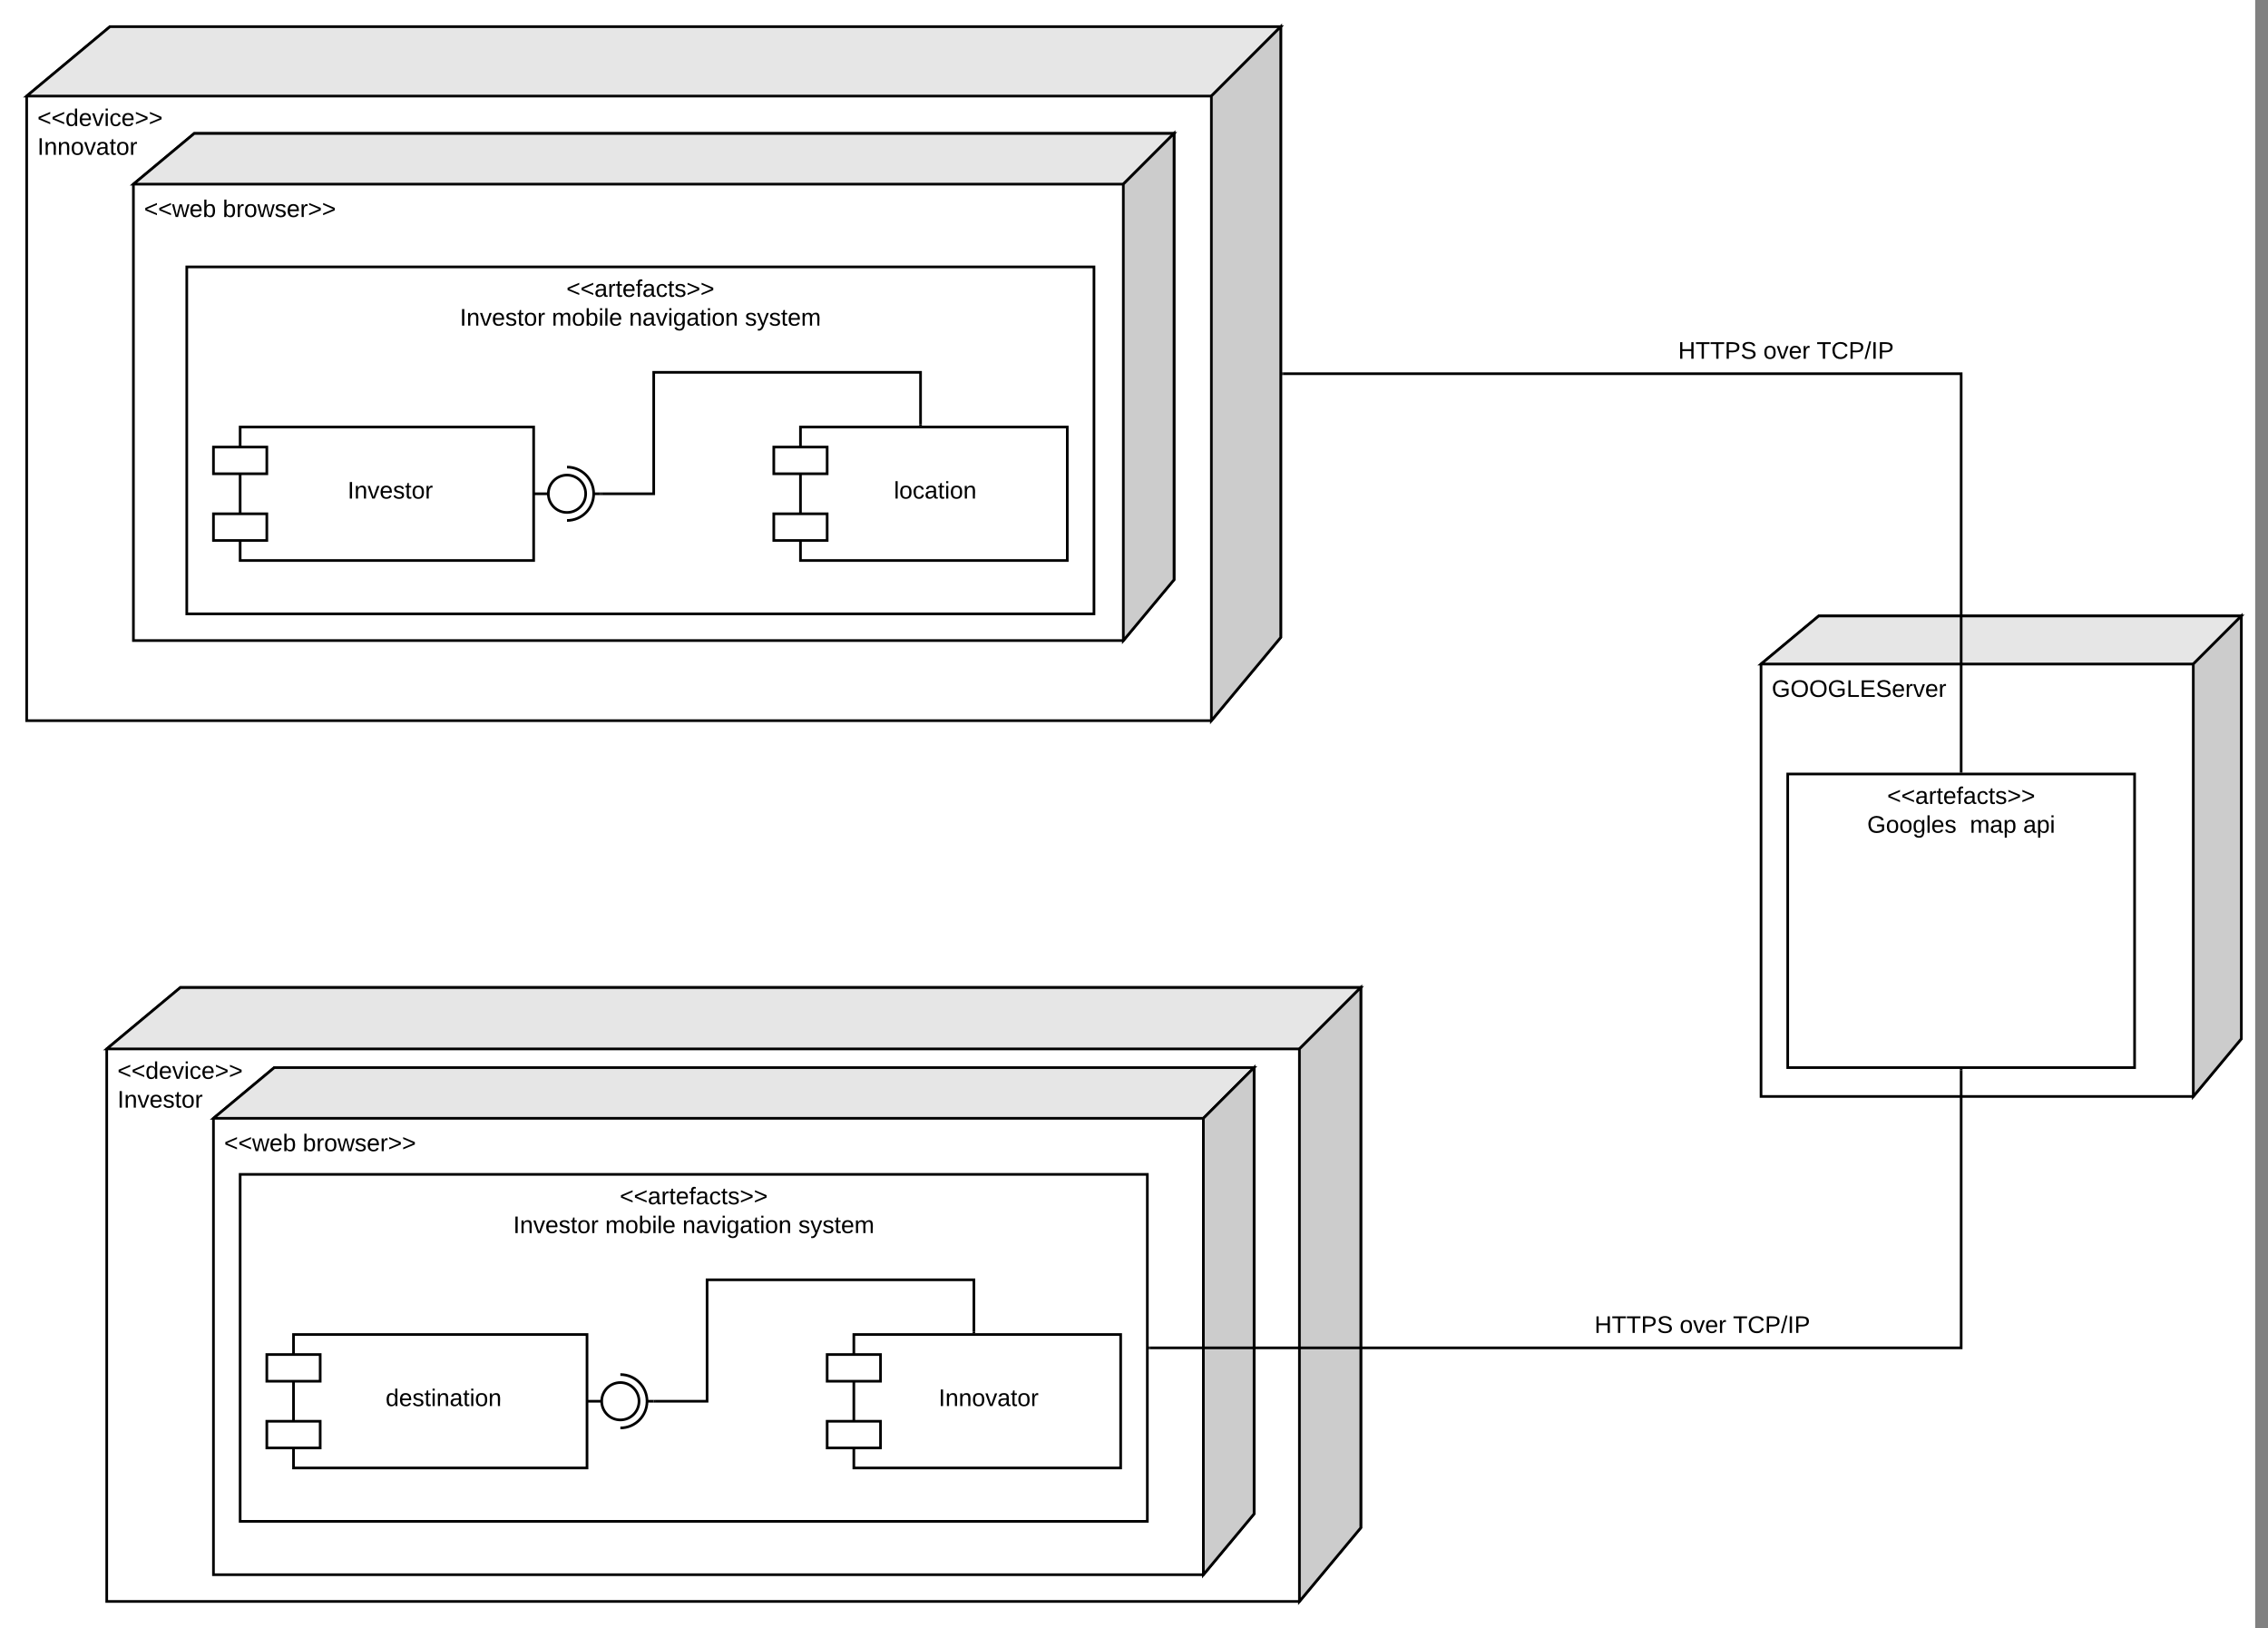 <svg xmlns="http://www.w3.org/2000/svg" xmlns:xlink="http://www.w3.org/1999/xlink" xmlns:lucid="lucid" width="1700" height="1220"><rect width="100%" height="100%" fill="#808080" stroke="none"/><g transform="translate(-180 -20)" lucid:page-tab-id="VZ22l-.51ZIQ"><path d="M0 0h1870.4v1323.2H0z" fill="#fff"/><path d="M200 92l62.4-52H1140v457.6l-52 62.4H200z" stroke="#000" stroke-width="2" fill="#fff"/><path d="M200 92l62.4-52H1140l-52 52z" stroke="#000" stroke-width="2" fill="#e6e6e6"/><path d="M1088 92l52-52v457.6l-52 62.4z" stroke="#000" stroke-width="2" fill="#ccc"/><use xlink:href="#a" transform="matrix(1,0,0,1,208,100) translate(0 14.4)"/><use xlink:href="#b" transform="matrix(1,0,0,1,208,100) translate(0 36)"/><path d="M280 158l45.6-38H1060v334.4l-38 45.6H280z" stroke="#000" stroke-width="2" fill="#fff"/><path d="M280 158l45.6-38H1060l-38 38z" stroke="#000" stroke-width="2" fill="#e6e6e6"/><path d="M1022 158l38-38v334.4l-38 45.6z" stroke="#000" stroke-width="2" fill="#ccc"/><use xlink:href="#c" transform="matrix(1,0,0,1,288,166) translate(0 16.6)"/><use xlink:href="#d" transform="matrix(1,0,0,1,288,166) translate(58.95 16.6)"/><path d="M320 220h680v260H320z" stroke="#000" stroke-width="2" fill-opacity="0"/><use xlink:href="#e" transform="matrix(1,0,0,1,328,228) translate(276.525 14.4)"/><use xlink:href="#f" transform="matrix(1,0,0,1,328,228) translate(196.675 36)"/><use xlink:href="#g" transform="matrix(1,0,0,1,328,228) translate(265.625 36)"/><use xlink:href="#h" transform="matrix(1,0,0,1,328,228) translate(323.475 36)"/><use xlink:href="#i" transform="matrix(1,0,0,1,328,228) translate(410.375 36)"/><path d="M360 340h220v100H360z" stroke="#000" stroke-width="2" fill="#fff"/><path d="M340 355h40v20h-40zM340 405h40v20h-40z" stroke="#000" stroke-width="2" fill="#fff"/><use xlink:href="#j" transform="matrix(1,0,0,1,388,350) translate(52.525 43.6)"/><path d="M780 340h200v100H780z" stroke="#000" stroke-width="2" fill="#fff"/><path d="M760 355h40v20h-40zM760 405h40v20h-40z" stroke="#000" stroke-width="2" fill="#fff"/><use xlink:href="#k" transform="matrix(1,0,0,1,804,350) translate(46.05 43.6)"/><path d="M580 390h11M625 390h5" stroke="#000" stroke-width="2" fill="none"/><path d="M605 376c7.73 0 14 6.27 14 14s-6.27 14-14 14-14-6.27-14-14 6.27-14 14-14z" stroke="#000" stroke-width="2" fill="#fff"/><path d="M605 410c11.05 0 20-8.95 20-20s-8.95-20-20-20" stroke="#000" stroke-width="2" fill="none"/><path d="M580 389.2h11v1.6h-11z" fill="none"/><path d="M631 390h39v-91h200v39" stroke="#000" stroke-width="2" fill="none"/><path d="M631.03 391H630v-2h-3 4.03zM871 339h-2v-1.03h2z"/><path d="M260 806l55.2-46H1200v404.8l-46 55.2H260z" stroke="#000" stroke-width="2" fill="#fff"/><path d="M260 806l55.2-46H1200l-46 46z" stroke="#000" stroke-width="2" fill="#e6e6e6"/><path d="M1154 806l46-46v404.8l-46 55.2z" stroke="#000" stroke-width="2" fill="#ccc"/><use xlink:href="#a" transform="matrix(1,0,0,1,268,814) translate(0 14.4)"/><use xlink:href="#l" transform="matrix(1,0,0,1,268,814) translate(0 36)"/><path d="M340 858l45.6-38H1120v334.4l-38 45.6H340z" stroke="#000" stroke-width="2" fill="#fff"/><path d="M340 858l45.6-38H1120l-38 38z" stroke="#000" stroke-width="2" fill="#e6e6e6"/><path d="M1082 858l38-38v334.4l-38 45.6z" stroke="#000" stroke-width="2" fill="#ccc"/><use xlink:href="#c" transform="matrix(1,0,0,1,348,866) translate(0 16.6)"/><use xlink:href="#d" transform="matrix(1,0,0,1,348,866) translate(58.95 16.6)"/><path d="M360 900h680v260H360z" stroke="#000" stroke-width="2" fill-opacity="0"/><use xlink:href="#e" transform="matrix(1,0,0,1,368,908) translate(276.525 14.4)"/><use xlink:href="#f" transform="matrix(1,0,0,1,368,908) translate(196.675 36)"/><use xlink:href="#g" transform="matrix(1,0,0,1,368,908) translate(265.625 36)"/><use xlink:href="#h" transform="matrix(1,0,0,1,368,908) translate(323.475 36)"/><use xlink:href="#i" transform="matrix(1,0,0,1,368,908) translate(410.375 36)"/><path d="M400 1020h220v100H400z" stroke="#000" stroke-width="2" fill="#fff"/><path d="M380 1035h40v20h-40zM380 1085h40v20h-40z" stroke="#000" stroke-width="2" fill="#fff"/><use xlink:href="#m" transform="matrix(1,0,0,1,428,1030) translate(41.05 43.6)"/><path d="M820 1020h200v100H820z" stroke="#000" stroke-width="2" fill="#fff"/><path d="M800 1035h40v20h-40zM800 1085h40v20h-40z" stroke="#000" stroke-width="2" fill="#fff"/><use xlink:href="#n" transform="matrix(1,0,0,1,844,1030) translate(39.525 43.6)"/><path d="M620 1070h11M665 1070h5" stroke="#000" stroke-width="2" fill="none"/><path d="M645 1056c7.73 0 14 6.27 14 14s-6.27 14-14 14-14-6.27-14-14 6.27-14 14-14z" stroke="#000" stroke-width="2" fill="#fff"/><path d="M645 1090c11.05 0 20-8.95 20-20s-8.95-20-20-20" stroke="#000" stroke-width="2" fill="none"/><path d="M620 1069.2h11v1.6h-11z" fill="none"/><path d="M671 1070h39v-91h200v39" stroke="#000" stroke-width="2" fill="none"/><path d="M671.03 1071H670v-2h-3 4.03zM911 1019h-2v-1.03h2z"/><path d="M1500 517.6l43.2-36H1860v316.8l-36 43.2h-324z" stroke="#000" stroke-width="2" fill="#fff"/><path d="M1500 517.6l43.2-36H1860l-36 36z" stroke="#000" stroke-width="2" fill="#e6e6e6"/><path d="M1824 517.6l36-36v316.8l-36 43.2z" stroke="#000" stroke-width="2" fill="#ccc"/><g><use xlink:href="#o" transform="matrix(1,0,0,1,1508,525.6) translate(0 16.6)"/></g><path d="M1520 600h260v220h-260z" stroke="#000" stroke-width="2" fill-opacity="0"/><g><use xlink:href="#e" transform="matrix(1,0,0,1,1528,608) translate(66.525 14.4)"/><use xlink:href="#p" transform="matrix(1,0,0,1,1528,608) translate(51.575 36)"/><use xlink:href="#q" transform="matrix(1,0,0,1,1528,608) translate(128.525 36)"/><use xlink:href="#r" transform="matrix(1,0,0,1,1528,608) translate(168.475 36)"/></g><path d="M1042 1030h608V822" stroke="#000" stroke-width="2" fill="none"/><path d="M1042.03 1031H1041v-2h1.03zM1651 822.03h-2V821h2z"/><g><use xlink:href="#s" transform="matrix(1,0,0,1,1375.15,1004.4) translate(0 14.4)"/><use xlink:href="#t" transform="matrix(1,0,0,1,1375.15,1004.4) translate(63.85 14.4)"/><use xlink:href="#u" transform="matrix(1,0,0,1,1375.15,1004.4) translate(103.8 14.4)"/></g><path d="M1142 300.03h508V598" stroke="#000" stroke-width="2" fill="none"/><path d="M1142.03 301.03H1141v-2h1.03zM1651 599h-2v-1.03h2z"/><g><use xlink:href="#s" transform="matrix(1,0,0,1,1437.879,274.427) translate(0 14.4)"/><use xlink:href="#t" transform="matrix(1,0,0,1,1437.879,274.427) translate(63.85 14.4)"/><use xlink:href="#u" transform="matrix(1,0,0,1,1437.879,274.427) translate(103.8 14.4)"/></g><defs><path d="M18-100v-36l175-74v27L42-118l151 64v27" id="v"/><path d="M85-194c31 0 48 13 60 33l-1-100h32l1 261h-30c-2-10 0-23-3-31C134-8 116 4 85 4 32 4 16-35 15-94c0-66 23-100 70-100zm9 24c-40 0-46 34-46 75 0 40 6 74 45 74 42 0 51-32 51-76 0-42-9-74-50-73" id="w"/><path d="M100-194c63 0 86 42 84 106H49c0 40 14 67 53 68 26 1 43-12 49-29l28 8c-11 28-37 45-77 45C44 4 14-33 15-96c1-61 26-98 85-98zm52 81c6-60-76-77-97-28-3 7-6 17-6 28h103" id="x"/><path d="M108 0H70L1-190h34L89-25l56-165h34" id="y"/><path d="M24-231v-30h32v30H24zM24 0v-190h32V0H24" id="z"/><path d="M96-169c-40 0-48 33-48 73s9 75 48 75c24 0 41-14 43-38l32 2c-6 37-31 61-74 61-59 0-76-41-82-99-10-93 101-131 147-64 4 7 5 14 7 22l-32 3c-4-21-16-35-41-35" id="A"/><path d="M18-27v-27l151-64-151-65v-27l175 74v36" id="B"/><g id="a"><use transform="matrix(0.05,0,0,0.05,0,0)" xlink:href="#v"/><use transform="matrix(0.05,0,0,0.05,10.5,0)" xlink:href="#v"/><use transform="matrix(0.05,0,0,0.05,21,0)" xlink:href="#w"/><use transform="matrix(0.05,0,0,0.05,31,0)" xlink:href="#x"/><use transform="matrix(0.05,0,0,0.05,41,0)" xlink:href="#y"/><use transform="matrix(0.05,0,0,0.05,50,0)" xlink:href="#z"/><use transform="matrix(0.05,0,0,0.05,53.95,0)" xlink:href="#A"/><use transform="matrix(0.05,0,0,0.05,62.95,0)" xlink:href="#x"/><use transform="matrix(0.05,0,0,0.05,72.95,0)" xlink:href="#B"/><use transform="matrix(0.05,0,0,0.05,83.45,0)" xlink:href="#B"/></g><path d="M33 0v-248h34V0H33" id="C"/><path d="M117-194c89-4 53 116 60 194h-32v-121c0-31-8-49-39-48C34-167 62-67 57 0H25l-1-190h30c1 10-1 24 2 32 11-22 29-35 61-36" id="D"/><path d="M100-194c62-1 85 37 85 99 1 63-27 99-86 99S16-35 15-95c0-66 28-99 85-99zM99-20c44 1 53-31 53-75 0-43-8-75-51-75s-53 32-53 75 10 74 51 75" id="E"/><path d="M141-36C126-15 110 5 73 4 37 3 15-17 15-53c-1-64 63-63 125-63 3-35-9-54-41-54-24 1-41 7-42 31l-33-3c5-37 33-52 76-52 45 0 72 20 72 64v82c-1 20 7 32 28 27v20c-31 9-61-2-59-35zM48-53c0 20 12 33 32 33 41-3 63-29 60-74-43 2-92-5-92 41" id="F"/><path d="M59-47c-2 24 18 29 38 22v24C64 9 27 4 27-40v-127H5v-23h24l9-43h21v43h35v23H59v120" id="G"/><path d="M114-163C36-179 61-72 57 0H25l-1-190h30c1 12-1 29 2 39 6-27 23-49 58-41v29" id="H"/><g id="b"><use transform="matrix(0.05,0,0,0.05,0,0)" xlink:href="#C"/><use transform="matrix(0.05,0,0,0.05,5,0)" xlink:href="#D"/><use transform="matrix(0.05,0,0,0.05,15,0)" xlink:href="#D"/><use transform="matrix(0.05,0,0,0.05,25,0)" xlink:href="#E"/><use transform="matrix(0.05,0,0,0.05,35,0)" xlink:href="#y"/><use transform="matrix(0.05,0,0,0.05,44,0)" xlink:href="#F"/><use transform="matrix(0.05,0,0,0.05,54,0)" xlink:href="#G"/><use transform="matrix(0.05,0,0,0.05,59,0)" xlink:href="#E"/><use transform="matrix(0.05,0,0,0.05,69,0)" xlink:href="#H"/></g><path d="M206 0h-36l-40-164L89 0H53L-1-190h32L70-26l43-164h34l41 164 42-164h31" id="I"/><path d="M115-194c53 0 69 39 70 98 0 66-23 100-70 100C84 3 66-7 56-30L54 0H23l1-261h32v101c10-23 28-34 59-34zm-8 174c40 0 45-34 45-75 0-40-5-75-45-74-42 0-51 32-51 76 0 43 10 73 51 73" id="J"/><g id="c"><use transform="matrix(0.05,0,0,0.05,0,0)" xlink:href="#v"/><use transform="matrix(0.05,0,0,0.05,10.5,0)" xlink:href="#v"/><use transform="matrix(0.05,0,0,0.05,21,0)" xlink:href="#I"/><use transform="matrix(0.05,0,0,0.05,33.95,0)" xlink:href="#x"/><use transform="matrix(0.05,0,0,0.05,43.95,0)" xlink:href="#J"/></g><path d="M135-143c-3-34-86-38-87 0 15 53 115 12 119 90S17 21 10-45l28-5c4 36 97 45 98 0-10-56-113-15-118-90-4-57 82-63 122-42 12 7 21 19 24 35" id="K"/><g id="d"><use transform="matrix(0.05,0,0,0.05,0,0)" xlink:href="#J"/><use transform="matrix(0.05,0,0,0.05,10,0)" xlink:href="#H"/><use transform="matrix(0.05,0,0,0.05,15.95,0)" xlink:href="#E"/><use transform="matrix(0.05,0,0,0.05,25.95,0)" xlink:href="#I"/><use transform="matrix(0.05,0,0,0.05,38.9,0)" xlink:href="#K"/><use transform="matrix(0.05,0,0,0.05,47.9,0)" xlink:href="#x"/><use transform="matrix(0.05,0,0,0.05,57.9,0)" xlink:href="#H"/><use transform="matrix(0.05,0,0,0.05,63.85,0)" xlink:href="#B"/><use transform="matrix(0.05,0,0,0.05,74.35,0)" xlink:href="#B"/></g><path d="M101-234c-31-9-42 10-38 44h38v23H63V0H32v-167H5v-23h27c-7-52 17-82 69-68v24" id="L"/><g id="e"><use transform="matrix(0.05,0,0,0.05,0,0)" xlink:href="#v"/><use transform="matrix(0.05,0,0,0.05,10.5,0)" xlink:href="#v"/><use transform="matrix(0.05,0,0,0.05,21,0)" xlink:href="#F"/><use transform="matrix(0.05,0,0,0.05,31,0)" xlink:href="#H"/><use transform="matrix(0.05,0,0,0.05,36.95,0)" xlink:href="#G"/><use transform="matrix(0.05,0,0,0.05,41.95,0)" xlink:href="#x"/><use transform="matrix(0.05,0,0,0.05,51.95,0)" xlink:href="#L"/><use transform="matrix(0.05,0,0,0.05,56.95,0)" xlink:href="#F"/><use transform="matrix(0.05,0,0,0.05,66.95,0)" xlink:href="#A"/><use transform="matrix(0.05,0,0,0.05,75.95,0)" xlink:href="#G"/><use transform="matrix(0.05,0,0,0.05,80.95,0)" xlink:href="#K"/><use transform="matrix(0.05,0,0,0.05,89.95,0)" xlink:href="#B"/><use transform="matrix(0.05,0,0,0.05,100.45,0)" xlink:href="#B"/></g><g id="f"><use transform="matrix(0.05,0,0,0.05,0,0)" xlink:href="#C"/><use transform="matrix(0.05,0,0,0.05,5,0)" xlink:href="#D"/><use transform="matrix(0.05,0,0,0.05,15,0)" xlink:href="#y"/><use transform="matrix(0.05,0,0,0.05,24,0)" xlink:href="#x"/><use transform="matrix(0.05,0,0,0.05,34,0)" xlink:href="#K"/><use transform="matrix(0.05,0,0,0.05,43,0)" xlink:href="#G"/><use transform="matrix(0.05,0,0,0.05,48,0)" xlink:href="#E"/><use transform="matrix(0.05,0,0,0.05,58,0)" xlink:href="#H"/></g><path d="M210-169c-67 3-38 105-44 169h-31v-121c0-29-5-50-35-48C34-165 62-65 56 0H25l-1-190h30c1 10-1 24 2 32 10-44 99-50 107 0 11-21 27-35 58-36 85-2 47 119 55 194h-31v-121c0-29-5-49-35-48" id="M"/><path d="M24 0v-261h32V0H24" id="N"/><g id="g"><use transform="matrix(0.05,0,0,0.05,0,0)" xlink:href="#M"/><use transform="matrix(0.05,0,0,0.05,14.95,0)" xlink:href="#E"/><use transform="matrix(0.05,0,0,0.05,24.95,0)" xlink:href="#J"/><use transform="matrix(0.05,0,0,0.05,34.95,0)" xlink:href="#z"/><use transform="matrix(0.05,0,0,0.05,38.9,0)" xlink:href="#N"/><use transform="matrix(0.05,0,0,0.05,42.85,0)" xlink:href="#x"/></g><path d="M177-190C167-65 218 103 67 71c-23-6-38-20-44-43l32-5c15 47 100 32 89-28v-30C133-14 115 1 83 1 29 1 15-40 15-95c0-56 16-97 71-98 29-1 48 16 59 35 1-10 0-23 2-32h30zM94-22c36 0 50-32 50-73 0-42-14-75-50-75-39 0-46 34-46 75s6 73 46 73" id="O"/><g id="h"><use transform="matrix(0.05,0,0,0.05,0,0)" xlink:href="#D"/><use transform="matrix(0.05,0,0,0.05,10,0)" xlink:href="#F"/><use transform="matrix(0.05,0,0,0.05,20,0)" xlink:href="#y"/><use transform="matrix(0.05,0,0,0.05,29,0)" xlink:href="#z"/><use transform="matrix(0.05,0,0,0.05,32.95,0)" xlink:href="#O"/><use transform="matrix(0.05,0,0,0.05,42.95,0)" xlink:href="#F"/><use transform="matrix(0.05,0,0,0.05,52.95,0)" xlink:href="#G"/><use transform="matrix(0.05,0,0,0.05,57.95,0)" xlink:href="#z"/><use transform="matrix(0.05,0,0,0.05,61.9,0)" xlink:href="#E"/><use transform="matrix(0.05,0,0,0.05,71.9,0)" xlink:href="#D"/></g><path d="M179-190L93 31C79 59 56 82 12 73V49c39 6 53-20 64-50L1-190h34L92-34l54-156h33" id="P"/><g id="i"><use transform="matrix(0.05,0,0,0.05,0,0)" xlink:href="#K"/><use transform="matrix(0.05,0,0,0.05,9,0)" xlink:href="#P"/><use transform="matrix(0.05,0,0,0.05,18,0)" xlink:href="#K"/><use transform="matrix(0.05,0,0,0.05,27,0)" xlink:href="#G"/><use transform="matrix(0.05,0,0,0.05,32,0)" xlink:href="#x"/><use transform="matrix(0.05,0,0,0.05,42,0)" xlink:href="#M"/></g><g id="j"><use transform="matrix(0.05,0,0,0.05,0,0)" xlink:href="#C"/><use transform="matrix(0.05,0,0,0.05,5,0)" xlink:href="#D"/><use transform="matrix(0.05,0,0,0.05,15,0)" xlink:href="#y"/><use transform="matrix(0.05,0,0,0.05,24,0)" xlink:href="#x"/><use transform="matrix(0.05,0,0,0.05,34,0)" xlink:href="#K"/><use transform="matrix(0.05,0,0,0.05,43,0)" xlink:href="#G"/><use transform="matrix(0.05,0,0,0.05,48,0)" xlink:href="#E"/><use transform="matrix(0.05,0,0,0.05,58,0)" xlink:href="#H"/></g><g id="k"><use transform="matrix(0.05,0,0,0.05,0,0)" xlink:href="#N"/><use transform="matrix(0.05,0,0,0.05,3.95,0)" xlink:href="#E"/><use transform="matrix(0.05,0,0,0.05,13.95,0)" xlink:href="#A"/><use transform="matrix(0.05,0,0,0.05,22.95,0)" xlink:href="#F"/><use transform="matrix(0.05,0,0,0.05,32.95,0)" xlink:href="#G"/><use transform="matrix(0.05,0,0,0.05,37.95,0)" xlink:href="#z"/><use transform="matrix(0.05,0,0,0.05,41.9,0)" xlink:href="#E"/><use transform="matrix(0.05,0,0,0.05,51.9,0)" xlink:href="#D"/></g><g id="l"><use transform="matrix(0.05,0,0,0.05,0,0)" xlink:href="#C"/><use transform="matrix(0.05,0,0,0.05,5,0)" xlink:href="#D"/><use transform="matrix(0.05,0,0,0.05,15,0)" xlink:href="#y"/><use transform="matrix(0.05,0,0,0.05,24,0)" xlink:href="#x"/><use transform="matrix(0.05,0,0,0.05,34,0)" xlink:href="#K"/><use transform="matrix(0.05,0,0,0.05,43,0)" xlink:href="#G"/><use transform="matrix(0.05,0,0,0.05,48,0)" xlink:href="#E"/><use transform="matrix(0.05,0,0,0.05,58,0)" xlink:href="#H"/></g><g id="m"><use transform="matrix(0.05,0,0,0.05,0,0)" xlink:href="#w"/><use transform="matrix(0.05,0,0,0.05,10,0)" xlink:href="#x"/><use transform="matrix(0.05,0,0,0.05,20,0)" xlink:href="#K"/><use transform="matrix(0.05,0,0,0.05,29,0)" xlink:href="#G"/><use transform="matrix(0.05,0,0,0.05,34,0)" xlink:href="#z"/><use transform="matrix(0.05,0,0,0.05,37.95,0)" xlink:href="#D"/><use transform="matrix(0.05,0,0,0.05,47.95,0)" xlink:href="#F"/><use transform="matrix(0.05,0,0,0.05,57.95,0)" xlink:href="#G"/><use transform="matrix(0.05,0,0,0.05,62.95,0)" xlink:href="#z"/><use transform="matrix(0.05,0,0,0.05,66.9,0)" xlink:href="#E"/><use transform="matrix(0.05,0,0,0.05,76.9,0)" xlink:href="#D"/></g><g id="n"><use transform="matrix(0.05,0,0,0.05,0,0)" xlink:href="#C"/><use transform="matrix(0.05,0,0,0.05,5,0)" xlink:href="#D"/><use transform="matrix(0.05,0,0,0.05,15,0)" xlink:href="#D"/><use transform="matrix(0.05,0,0,0.05,25,0)" xlink:href="#E"/><use transform="matrix(0.05,0,0,0.05,35,0)" xlink:href="#y"/><use transform="matrix(0.05,0,0,0.05,44,0)" xlink:href="#F"/><use transform="matrix(0.05,0,0,0.05,54,0)" xlink:href="#G"/><use transform="matrix(0.05,0,0,0.05,59,0)" xlink:href="#E"/><use transform="matrix(0.05,0,0,0.05,69,0)" xlink:href="#H"/></g><path d="M143 4C61 4 22-44 18-125c-5-107 100-154 193-111 17 8 29 25 37 43l-32 9c-13-25-37-40-76-40-61 0-88 39-88 99 0 61 29 100 91 101 35 0 62-11 79-27v-45h-74v-28h105v86C228-13 192 4 143 4" id="Q"/><path d="M140-251c81 0 123 46 123 126C263-46 219 4 140 4 59 4 17-45 17-125s42-126 123-126zm0 227c63 0 89-41 89-101s-29-99-89-99c-61 0-89 39-89 99S79-25 140-24" id="R"/><path d="M30 0v-248h33v221h125V0H30" id="S"/><path d="M30 0v-248h187v28H63v79h144v27H63v87h162V0H30" id="T"/><path d="M185-189c-5-48-123-54-124 2 14 75 158 14 163 119 3 78-121 87-175 55-17-10-28-26-33-46l33-7c5 56 141 63 141-1 0-78-155-14-162-118-5-82 145-84 179-34 5 7 8 16 11 25" id="U"/><g id="o"><use transform="matrix(0.05,0,0,0.05,0,0)" xlink:href="#Q"/><use transform="matrix(0.05,0,0,0.05,14,0)" xlink:href="#R"/><use transform="matrix(0.05,0,0,0.05,28,0)" xlink:href="#R"/><use transform="matrix(0.05,0,0,0.05,42,0)" xlink:href="#Q"/><use transform="matrix(0.05,0,0,0.05,56,0)" xlink:href="#S"/><use transform="matrix(0.05,0,0,0.05,66,0)" xlink:href="#T"/><use transform="matrix(0.05,0,0,0.05,78,0)" xlink:href="#U"/><use transform="matrix(0.05,0,0,0.05,90,0)" xlink:href="#x"/><use transform="matrix(0.05,0,0,0.05,100,0)" xlink:href="#H"/><use transform="matrix(0.05,0,0,0.05,105.95,0)" xlink:href="#y"/><use transform="matrix(0.05,0,0,0.05,114.95,0)" xlink:href="#x"/><use transform="matrix(0.05,0,0,0.05,124.95,0)" xlink:href="#H"/></g><g id="p"><use transform="matrix(0.05,0,0,0.05,0,0)" xlink:href="#Q"/><use transform="matrix(0.05,0,0,0.05,14,0)" xlink:href="#E"/><use transform="matrix(0.05,0,0,0.05,24,0)" xlink:href="#E"/><use transform="matrix(0.05,0,0,0.05,34,0)" xlink:href="#O"/><use transform="matrix(0.05,0,0,0.05,44,0)" xlink:href="#N"/><use transform="matrix(0.05,0,0,0.05,47.95,0)" xlink:href="#x"/><use transform="matrix(0.05,0,0,0.05,57.95,0)" xlink:href="#K"/></g><path d="M115-194c55 1 70 41 70 98S169 2 115 4C84 4 66-9 55-30l1 105H24l-1-265h31l2 30c10-21 28-34 59-34zm-8 174c40 0 45-34 45-75s-6-73-45-74c-42 0-51 32-51 76 0 43 10 73 51 73" id="V"/><g id="q"><use transform="matrix(0.05,0,0,0.05,0,0)" xlink:href="#M"/><use transform="matrix(0.05,0,0,0.05,14.95,0)" xlink:href="#F"/><use transform="matrix(0.05,0,0,0.05,24.95,0)" xlink:href="#V"/></g><g id="r"><use transform="matrix(0.05,0,0,0.05,0,0)" xlink:href="#F"/><use transform="matrix(0.05,0,0,0.05,10,0)" xlink:href="#V"/><use transform="matrix(0.05,0,0,0.05,20,0)" xlink:href="#z"/></g><path d="M197 0v-115H63V0H30v-248h33v105h134v-105h34V0h-34" id="W"/><path d="M127-220V0H93v-220H8v-28h204v28h-85" id="X"/><path d="M30-248c87 1 191-15 191 75 0 78-77 80-158 76V0H30v-248zm33 125c57 0 124 11 124-50 0-59-68-47-124-48v98" id="Y"/><g id="s"><use transform="matrix(0.05,0,0,0.05,0,0)" xlink:href="#W"/><use transform="matrix(0.05,0,0,0.05,12.95,0)" xlink:href="#X"/><use transform="matrix(0.05,0,0,0.05,23.9,0)" xlink:href="#X"/><use transform="matrix(0.05,0,0,0.05,34.85,0)" xlink:href="#Y"/><use transform="matrix(0.05,0,0,0.05,46.85,0)" xlink:href="#U"/></g><g id="t"><use transform="matrix(0.05,0,0,0.05,0,0)" xlink:href="#E"/><use transform="matrix(0.05,0,0,0.05,10,0)" xlink:href="#y"/><use transform="matrix(0.05,0,0,0.05,19,0)" xlink:href="#x"/><use transform="matrix(0.05,0,0,0.05,29,0)" xlink:href="#H"/></g><path d="M212-179c-10-28-35-45-73-45-59 0-87 40-87 99 0 60 29 101 89 101 43 0 62-24 78-52l27 14C228-24 195 4 139 4 59 4 22-46 18-125c-6-104 99-153 187-111 19 9 31 26 39 46" id="Z"/><path d="M0 4l72-265h28L28 4H0" id="aa"/><g id="u"><use transform="matrix(0.05,0,0,0.05,0,0)" xlink:href="#X"/><use transform="matrix(0.05,0,0,0.05,10.95,0)" xlink:href="#Z"/><use transform="matrix(0.05,0,0,0.05,23.9,0)" xlink:href="#Y"/><use transform="matrix(0.05,0,0,0.05,35.9,0)" xlink:href="#aa"/><use transform="matrix(0.05,0,0,0.05,40.9,0)" xlink:href="#C"/><use transform="matrix(0.05,0,0,0.05,45.9,0)" xlink:href="#Y"/></g></defs></g></svg>